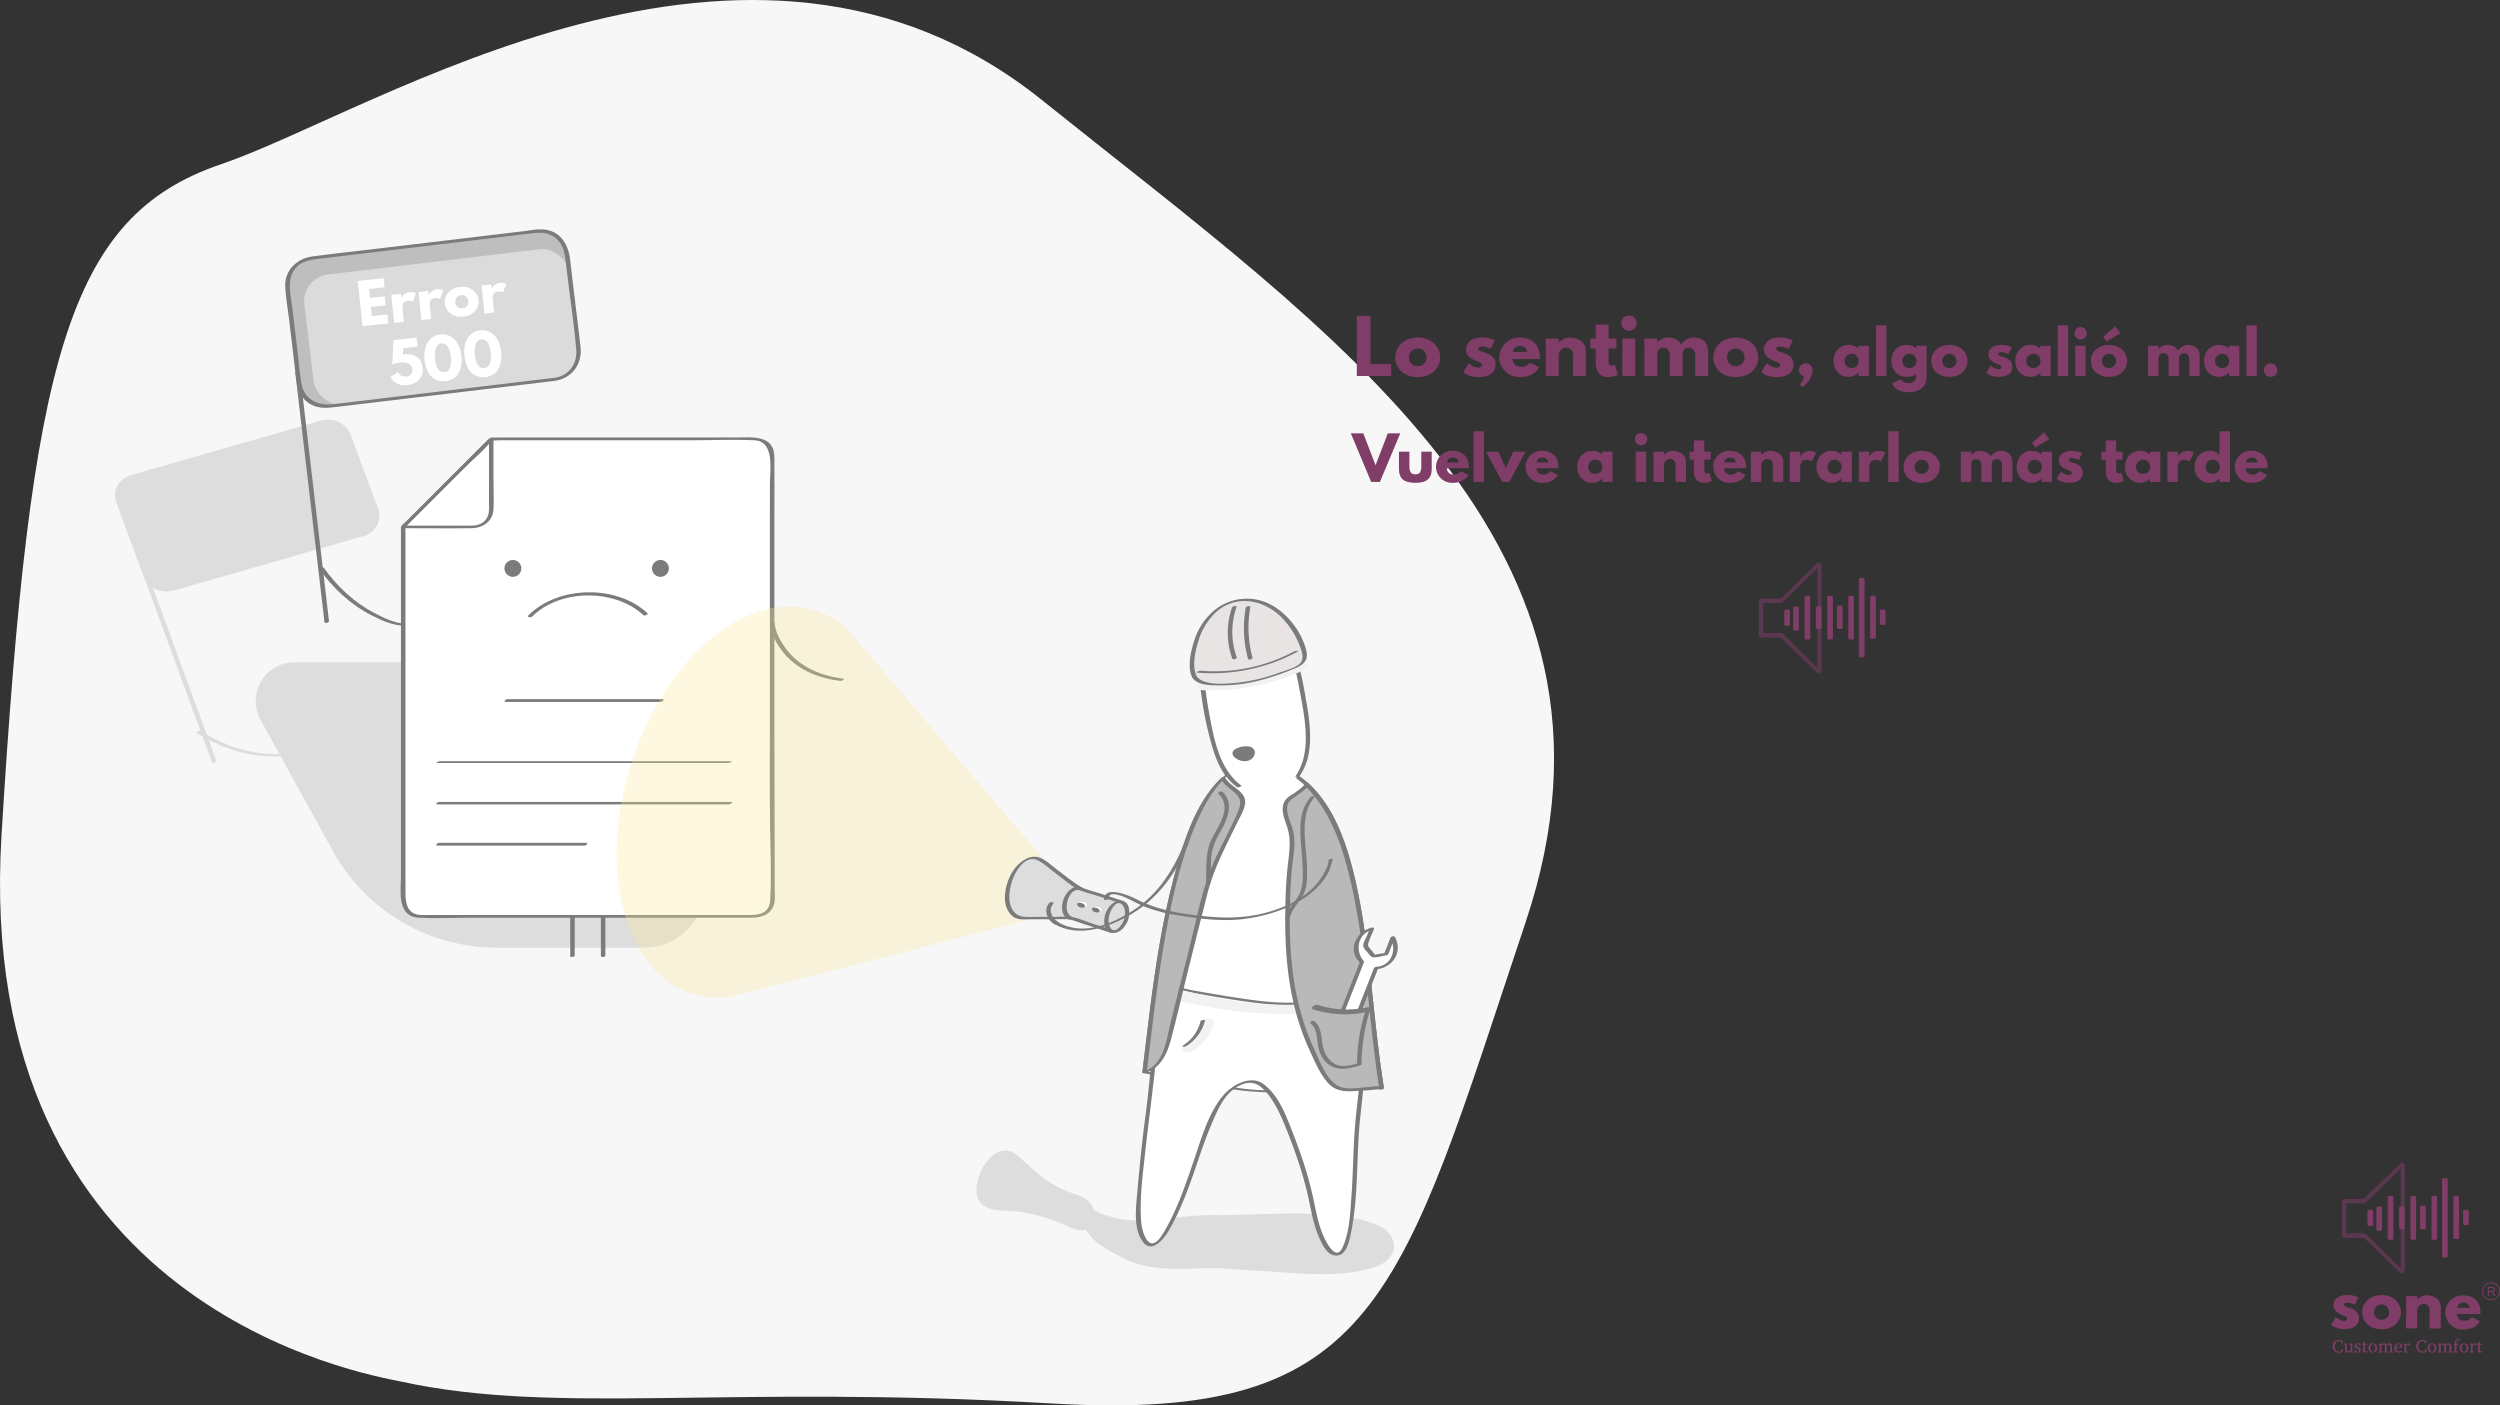 <svg id="Capa_1" data-name="Capa 1" xmlns="http://www.w3.org/2000/svg" viewBox="0 0 1611.839 906.081">
  <rect x="0" y="0" width="1611.839" height="906.081" fill="#333333" stroke="none"/>
  <defs>
    <style>
      .cls-1 {
        fill: #f7f7f7;
      }

      .cls-2 {
        fill: #ddd;
      }

      .cls-3 {
        fill: #fff;
      }

      .cls-4 {
        fill: #7a7c7c;
      }

      .cls-5 {
        fill: #f2f2f2;
      }

      .cls-6 {
        fill: #b9b9ba;
      }

      .cls-7 {
        fill: #e8e4e3;
      }

      .cls-8 {
        fill: #bfbebe;
      }

      .cls-9 {
        fill: #dbdbdb;
      }

      .cls-10 {
        fill: #fce897;
        opacity: 0.3;
      }

      .cls-11 {
        fill: #7f3d67;
      }

      .cls-12 {
        opacity: 0.53;
      }
    </style>
  </defs>
  <title>error 500 (1)</title>
  <g>
    <path class="cls-1" d="M461.422,1015.679c-21.22-4.612-276.176-46.156-257.409-352.552s42.324-398.54,141.448-432.251,340.075-193.23,529.15-41.553,393.1,287.715,312.139,529.9-94.221,322.97-305.463,310.609S562.324,1037.61,461.422,1015.679Z" transform="translate(-203.026 -124.96)"/>
    <path class="cls-2" d="M523.307,735.96h94.826c32.415,0,51.167-36.747,32.146-62.995l-80.21-110.683a24.98,24.98,0,0,0-20.227-10.322H392.881A24.98,24.98,0,0,0,371,589l46.585,84.518A120.713,120.713,0,0,0,523.307,735.96Z" transform="translate(-203.026 -124.96)"/>
    <g>
      <path class="cls-2" d="M437.395,470.6l-122.5,35.13c-7.937,2.276-16.578-1.853-19.3-9.222l-17.624-47.735c-2.721-7.369,1.508-15.189,9.445-17.465l122.5-35.13c7.937-2.276,16.578,1.852,19.3,9.222l17.624,47.735C449.561,460.5,445.332,468.323,437.395,470.6Z" transform="translate(-203.026 -124.96)"/>
      <path class="cls-2" d="M342.634,615.808l-40.39-110.246-5.653-15.43c-.293-.8-3.157.068-2.9.776l40.39,110.246,5.653,15.43c.293.8,3.157-.068,2.9-.776Z" transform="translate(-203.026 -124.96)"/>
    </g>
    <path class="cls-2" d="M986.124,908.362c30.829.473,76.277-5.394,105.187,6.451,5.7,2.334,10.556,7.74,10.446,13.717q-.009.51-.068,1.026c-.621,5.434-5.28,9.762-10.479,11.707-23.165,8.667-54.515,4.112-78.68,2.924-9.374-.461-18.048-1.659-27.635-1.592-20.314.142-40.108,2.761-58.6-6.911-6.133-3.209-12.328-6.459-17.567-10.982-3.121-2.694-19.078-23.079-5.908-21.382,4.355.561,8.28,3.657,12.549,4.94,5.31,1.595,10.7,3.149,16.278,3.381C949.686,912.388,967.9,908.083,986.124,908.362Z" transform="translate(-203.026 -124.96)"/>
    <path class="cls-2" d="M905.548,900.151c-2.573-2.789-6.539-4.461-10.562-5.717-15.263-4.765-24.1-14-35.77-24.361-9.538-8.471-20,1.18-23.882,10.226-2.459,5.73-4.539,14.372-.324,19.818,5.311,6.86,18.211,4.876,25.895,6.119a117.5,117.5,0,0,1,30.739,9.429,23.792,23.792,0,0,0,7.172,2.529c6.007.683,9.53-4.666,9.631-10.121A10.893,10.893,0,0,0,905.548,900.151Z" transform="translate(-203.026 -124.96)"/>
    <g>
      <g>
        <path class="cls-3" d="M940.968,816.192c7.619-62.164,21.5-219.22,84.749-197.485,58.934,20.253,55.887,132.688,68.088,207.8,0,0-62.624,3.189-83.381,1.624C992.839,826.807,940.968,816.192,940.968,816.192Z" transform="translate(-203.026 -124.96)"/>
        <path class="cls-4" d="M942.417,815.8c3.43-28.065,6.49-56.168,11.369-84.033,5.1-29.135,11.253-59.774,25.245-86.138,5.09-9.591,11.745-19.485,21.407-24.967,10.673-6.055,22.948-3.131,33.078,2.672,27.258,15.616,36.693,51.122,42.448,79.714,8.23,40.886,9.773,82.721,16.392,123.845l2.4-.932c-19.3.98-38.618,1.725-57.936,1.989-10.472.143-21.006.307-31.415-1-12.333-1.555-24.585-3.842-36.8-6.127q-13.238-2.476-26.438-5.157c-.642-.131-3.1.912-2.4,1.055,20.05,4.1,40.2,8.127,60.481,10.918,22.432,3.088,45.63,1.331,68.17.477q12.219-.462,24.433-1.063c.387-.02,2.5-.291,2.4-.932-6.243-38.788-8.008-78.175-15.054-116.851-5.477-30.064-14.117-68.066-41.916-85.662-55.045-34.842-76.942,56.376-84.222,92.128-6.786,33.327-10.42,67.121-14.542,100.846C939.49,816.824,942.318,816.619,942.417,815.8Z" transform="translate(-203.026 -124.96)"/>
      </g>
      <path class="cls-3" d="M1041.788,566.257c-5.584-31.542-24-54.654-41.128-51.621s-26.491,31.061-20.907,62.6l1,5.653c3.1,17.488,6.741,29.411,10.844,37.431,8.434,16.487,30.656,20.057,30.656,20.057s20.17-10.934,22.9-27.49c1.494-9.062.982-22.078-2.364-40.981Z" transform="translate(-203.026 -124.96)"/>
      <path class="cls-4" d="M1003.315,631.416c-14.3-10.56-17.74-30.54-20.767-46.992-3.155-17.153-5.042-35.186,1.464-51.86,2.684-6.878,7.389-14.677,14.927-16.925,6.791-2.025,13.773,1.44,18.881,5.732,13.253,11.135,19.654,29.358,22.624,45.872,3.217,17.883,9.157,41.908-2.118,58.068-.635.911,2.2.553,2.655-.1,10.929-15.664,6.008-38.1,2.928-55.541-3.177-17.994-9.261-38.238-24.262-50.073-9.679-7.636-22.509-7.947-31.236,1.324-12.615,13.4-13.113,36.164-10.667,53.216a215.43,215.43,0,0,0,7.213,33.421c3.083,9.889,7.1,18.594,15.645,24.906.713.526,3.3-.615,2.714-1.049Z" transform="translate(-203.026 -124.96)"/>
      <g>
        <path class="cls-3" d="M1078.458,846.831c1.179-11.853,2.848-24.457,3.474-36.66a164.341,164.341,0,0,0-.059-19.883c-.321-4.595.036-15.416-3.036-19.057-3.917-4.641-20.361-.5-26.021-.134-9.223.595-18.584,1.354-27.831.9-18.1-.884-72.054-11.216-72.056-11.216-1.941.014-7.43,62.874-8.091,68.605-2.146,18.607-5.268,37.052-6.417,55.775-.618,10.059-4.113,31.806,3.292,40.5a5.064,5.064,0,0,0,2.715,2.1c5.59,1.233,10.645-8.988,12.669-12.6,13.035-23.247,17.644-50.129,29.682-73.956,2.7-5.342,5.809-10.728,10.679-14.208,4.718-3.371,12.3-7.036,17.618-3.43,11.47,7.774,17.318,25.463,22.27,37.936a221.436,221.436,0,0,1,10.041,32.286c2.368,10.35,3.694,20.9,8.449,30.544,1.952,3.96,4.3,8.713,9,9.441,5.718.887,8.036-15.012,8.581-18.05,3.683-20.534,2.874-41.624,4.467-62.377Q1078.131,850.09,1078.458,846.831Z" transform="translate(-203.026 -124.96)"/>
        <path class="cls-4" d="M1079.893,846.6c1.738-17.188,4.244-34.412,3.677-51.732-.206-6.292,0-13.122-1.36-19.29-.9-4.091-2.69-6.323-6.879-6.966-5-.766-10.291.172-15.236.905a201.441,201.441,0,0,1-21.511,1.8c-11.35.456-22.316-.736-33.514-2.383-10.8-1.588-21.56-3.423-32.305-5.334-5.9-1.05-12.5-3.252-18.509-3.4-3.762-.091-3.607,3.089-4.1,6.167-1.335,8.365-2.151,16.825-3.029,25.247-1.856,17.8-3.314,35.625-5.664,53.372-2.128,16.068-3.743,32.1-5.138,48.241-.857,9.92-2.813,23.515,3.418,32.17,6.111,8.488,14.158-2.287,17.274-7.743,7.885-13.807,13.055-28.7,18.154-43.693,2.761-8.121,5.558-16.24,8.932-24.13,3.419-8,7.222-17.453,14.478-22.733,5.042-3.668,11.271-5.836,16.705-1.855a33.855,33.855,0,0,1,7.588,8.438c3.922,5.8,6.736,12.293,9.328,18.769,6.13,15.315,11.482,30.728,14.851,46.908,1.737,8.344,3.317,16.776,6.95,24.55,1.924,4.116,4.6,9.9,9.777,10.492,7.505.861,9.339-9.82,10.387-15.119,2.966-14.994,3.556-30.262,4.113-45.495.332-9.08.735-18.146,1.611-27.193.085-.877-2.8-.306-2.871.462-1.559,16.087-1.468,32.254-2.616,48.365-.763,10.7-1.175,24.3-6.026,34.267-4.011,8.242-9.963-3.145-11.857-7.365-3.263-7.27-4.791-15.117-6.392-22.876-3.167-15.346-8.058-29.935-13.742-44.508-4.254-10.907-9.045-23.955-18.9-31.137-8.119-5.919-19.8.532-25.509,7.1-9.617,11.066-14.172,27.394-18.823,41-5.108,14.944-10.031,29.933-17.683,43.815-2.173,3.941-7.976,15.688-12.944,8.679-3.14-4.43-3.76-10.269-3.971-15.549-.517-12.929,1.246-26.53,2.633-39.36,2.22-20.52,5.123-40.926,7.116-61.473.87-8.974,1.763-17.946,2.773-26.905.435-3.86.886-7.719,1.414-11.567.322-2.346,1.212-5.045,1.225-7.4.008-1.462,1.29-1.14-.752-1.08-2.893.085-.306.437.039.563,2.172.794,4.867.913,7.138,1.332q13.416,2.472,26.871,4.728c9.815,1.633,19.657,3.226,29.55,4.319,12.037,1.33,24.3.852,36.338-.31,4.949-.478,9.813-1.6,14.786-1.894,6.732-.395,10.634.725,11.845,7.763,2.495,14.495,1.395,30.292.067,44.819-.753,8.236-1.753,16.447-2.585,24.674C1076.934,847.936,1079.815,847.37,1079.893,846.6Z" transform="translate(-203.026 -124.96)"/>
      </g>
      <path class="cls-5" d="M1081.937,771.789c-21.859.748-44.021,2.019-65.875.5-13.271-.92-26.388-3.476-39.4-6.317-6.38-1.392-12.732-2.972-19.129-4.266-1.7-.343-7.763-1.743-6.242,2.329,1.068,2.858,7.639,4.685,10.082,5.535,5.094,1.77,10.724,2.5,16.027,3.58a245.2,245.2,0,0,0,32.057,4.724c22.637,1.568,45.582.308,68.224-.467,2-.068,6.022-.982,7.037-3.1C1085.767,772.112,1083.7,771.729,1081.937,771.789Z" transform="translate(-203.026 -124.96)"/>
      <path class="cls-5" d="M976.918,784.914a22.839,22.839,0,0,1-10.082,13.8c-1.537.97-2.183,2.981-.557,4.158,1.762,1.275,4.586.412,6.21-.613a30.14,30.14,0,0,0,13.2-18.137c1-3.873-7.857-2.761-8.772.793Z" transform="translate(-203.026 -124.96)"/>
      <path class="cls-4" d="M977.033,783.435a25.545,25.545,0,0,1-11.072,15.43c-1.641,1.035.925,1.163,1.741.648a27.428,27.428,0,0,0,12.211-16.506c.223-.866-2.656-.44-2.88.429Z" transform="translate(-203.026 -124.96)"/>
      <g>
        <path class="cls-6" d="M1045.247,630.548c38.874,36.243,37.9,130.34,48.558,195.959-.033-.2-12.154.565-12.86.6-6.209.268-13.06,1.952-18.164-2.382-6.069-5.152-10.3-15.224-13.626-22.273-8.062-17.083-12.547-35.721-14.569-54.45-2.122-19.652-1.641-39.469-.391-59.162.544-8.569,2.906-18.692,1.3-27.046-1.341-7-7.173-14.449-1.945-21.307,1.023-1.342,2.526-1.848,3.918-2.736C1038.249,637.253,1045.844,631.1,1045.247,630.548Z" transform="translate(-203.026 -124.96)"/>
        <path class="cls-4" d="M1043.918,631.176c17.451,16.55,25.145,41.066,30.335,63.884,6.392,28.109,9.127,56.933,12.235,85.543,1.68,15.463,3.4,30.932,5.868,46.293l2.293-1.337c-3.237-.757-7.358.159-10.643.351-6.566.383-14.548,2.38-20.1-2-6.2-4.895-9.52-13.736-12.737-20.643a163.054,163.054,0,0,1-9.64-26.044c-5.308-19.494-7.011-39.744-6.933-59.892.039-10.065.336-20.2,1.187-30.233.676-7.977,2.518-16.079,1.422-24.1-.588-4.3-2.589-8.132-3.68-12.293-.694-2.644-1.18-6.263.509-8.687,1.164-1.672,3.079-2.6,4.635-3.8,1.9-1.464,8.252-5.272,8.031-8.045-.1-1.262-3.006-.58-2.9.776.068.849-4.681,4.17-5.487,4.8-1.623,1.261-3.6,2.119-5.115,3.484-5.7,5.117-2.394,12.769-.366,18.719,3.1,9.111,1.1,18.437.177,27.744-1.048,10.556-1.3,21.286-1.343,31.889-.076,19.713,1.508,39.538,6.495,58.662a160.021,160.021,0,0,0,9.829,27.209c3.124,6.709,6.1,13.882,11.044,19.492,5.443,6.179,11.966,5.894,19.6,5.336,2.3-.168,4.6-.285,6.9-.415,2.13-.121,5.346-.88,7.424-.394.837.2,2.479-.181,2.293-1.337-4.54-28.229-6.687-56.778-10.277-85.131-3.423-27.033-7.522-54.889-18.172-80.169-4.814-11.427-11.174-22.312-20.229-30.9C1045.662,629.053,1042.922,630.232,1043.918,631.176Z" transform="translate(-203.026 -124.96)"/>
      </g>
      <g>
        <path class="cls-6" d="M991.517,626.618c3.654,7.923,15.984,9.273,12.211,18.761-7.029,17.676-17.656,32.884-22.58,51.746-7.371,28.235-14.312,57.268-21.567,85.322-3.037,11.743-4.794,30.06-18.612,33.745C946.959,767.314,956.829,659.786,991.517,626.618Z" transform="translate(-203.026 -124.96)"/>
        <path class="cls-4" d="M990.068,627.006c2.08,3.982,5.651,6.137,8.986,8.945,5,4.207,3.974,8.075,1.575,13.613-5.764,13.3-13.41,25.75-18.324,39.427-5.474,15.235-8.56,31.566-12.475,47.26-3.946,15.817-8.054,31.6-11.948,47.428-2.706,11-4.236,27.988-17.08,31.893l1.608.412c3.086-25.257,5.849-50.546,9.957-75.666,4.532-27.719,10.065-55.936,20.816-82.006,4.739-11.491,10.668-22.959,19.669-31.715.765-.744-2.07-.541-2.67.043-17.07,16.607-24.649,42.3-30.51,64.659-7.307,27.87-11.653,56.473-15.311,85.02-1.711,13.349-3.2,26.724-4.833,40.083-.089.732,1.244.523,1.608.412,9.845-2.994,14.128-11.677,16.677-21.034,3.858-14.163,7.065-28.563,10.625-42.808,4.437-17.752,8.818-35.519,13.416-53.231,4.105-15.813,11.832-29.726,18.813-44.369,2.241-4.7,7.262-11.847,4.22-17.124-2.879-4.995-9.164-6.741-11.921-12.019C992.5,625.346,989.709,626.319,990.068,627.006Z" transform="translate(-203.026 -124.96)"/>
      </g>
      <g>
        <path class="cls-3" d="M1087.522,723.782a12.782,12.782,0,0,0-6.472,21.512l-15.117,38.64a11.451,11.451,0,1,0,9.273,3.628l15.058-38.487a12.781,12.781,0,0,0,10.657-19.621l-1.11,2.836-3.06,7.821-8.3,1.26-5.243-6.561,3.06-7.821h0Zm-18.345,65.523,4.054,5.073-2.366,6.048-6.42.975-4.054-5.073,2.366-6.048Z" transform="translate(-203.026 -124.96)"/>
        <g>
          <path class="cls-4" d="M1087.325,723.047c-8.305,2.211-14.1,10.6-10.215,19.068.449.978,2.363,2.823,2.418,3.542.033.433-.483,1.109-.6,1.526a69.621,69.621,0,0,1-2.626,6.713l-11.822,30.216,1.645-.991c-5.436.762-10.391,3.91-11.845,9.51a12.053,12.053,0,0,0,7.2,14.091c10.12,4.058,23.011-6.781,16.759-17.359-1.113-1.883-1.326-1.379-1.195-2.993.1-1.234,1.112-2.841,1.561-3.989l5.208-13.312,7.893-20.174-1.645.991c10.545-.687,17.745-11.013,12.3-20.821-.54-.972-2.56-.3-2.9.567L1095.3,740.29l1.645-.991c-2.138.325-4.307.561-6.429.976a6.412,6.412,0,0,1-1.54.234c-.466-.084,1.147.708.481-.125q-1.144-1.431-2.287-2.862c-1.624-2.031-2.435-2.28-1.965-4.3a49.571,49.571,0,0,1,2.508-6.41l-1.645.991h0a1.992,1.992,0,0,0,1.645-.991l1.255-3.207c.37-.947-2.52-.612-2.9.358l-1.255,3.207,1.645-.991h0a1.991,1.991,0,0,0-1.645.991c-.8,2.039-2.817,5.161-2.865,7.323-.041,1.841,1.924,3.41,3.128,4.916,1.3,1.622,1.583,2.531,3.509,2.725,2.443.246,5.525-.839,7.969-1.21a1.992,1.992,0,0,0,1.645-.991l4.169-10.657-2.9.567c4.27,7.692.658,17.79-9.013,18.421a1.947,1.947,0,0,0-1.645.991l-15.058,38.487a.408.408,0,0,0,.1.391c6.5,7.942-.388,22.448-11.286,16.621-8.6-4.6-7.24-18.548,3.162-20.007a1.985,1.985,0,0,0,1.645-.991l15.117-38.64a.408.408,0,0,0-.1-.391c-5.959-6.75-4.081-17.7,5.324-20.207C1089.456,724.055,1089.076,722.581,1087.325,723.047Z" transform="translate(-203.026 -124.96)"/>
          <path class="cls-4" d="M1067.832,789.875l1.867,2.336c.464.581,2.081,2.361,2.109,2.545.007.047-1,2.291-1.21,2.824l-1.183,3.024,1.645-.991-6.42.975,1.149.242-1.867-2.336c-.464-.581-2.081-2.36-2.109-2.545-.007-.047,1-2.291,1.21-2.825l1.183-3.024-1.645.991,6.42-.975c1.394-.212,2.394-1.928.391-1.624l-3.964.6c-.986.15-2.7.118-3.553.746s-1.091,2-1.453,2.931c-.37.944-1.524,2.713-1.461,3.734.057.916,1.424,2.042,1.972,2.727.6.756,1.469,2.451,2.38,2.873.852.395,2.318-.1,3.171-.231l4.206-.639a1.992,1.992,0,0,0,1.645-.991l2.366-6.048a.408.408,0,0,0-.1-.391l-4.054-5.073C1069.9,787.953,1067.107,788.968,1067.832,789.875Z" transform="translate(-203.026 -124.96)"/>
        </g>
      </g>
      <path class="cls-6" d="M1052.434,774.277c11.139,3.6,22.133,3.215,33.491,1.026-3.348,4.106-3.8,10.584-4.7,15.605a115.255,115.255,0,0,0-1.817,20.2c-4.472,1.37-9.047,2.747-13.562,1.765s-9.037-4.788-10.884-11.19c-.9-3.109-1.106-6.572-1.74-9.831C1052.54,788.374,1040.025,770.267,1052.434,774.277Z" transform="translate(-203.026 -124.96)"/>
      <path class="cls-4" d="M1083.421,776.619a116.115,116.115,0,0,0-5.475,34.641l1.229-1c-5.008,1.518-10.612,3.245-15.544.59a15.727,15.727,0,0,1-7.225-9.55c-1.793-5.907-.606-13.768-6.013-17.931-.87-.67-3.493.591-2.272,1.531,4.432,3.412,3.844,10.667,4.991,15.594a18.459,18.459,0,0,0,5.939,10.3c6.057,5,13.709,3.251,20.58,1.168.389-.118,1.224-.468,1.229-1a116.118,116.118,0,0,1,5.475-34.642c.376-1.164-2.56-.806-2.916.3Z" transform="translate(-203.026 -124.96)"/>
      <path class="cls-4" d="M1084.617,774.412a62.016,62.016,0,0,1-31.974-1.589c-1.747-.559-5.541,2.11-2.746,3a66.893,66.893,0,0,0,34.3,1.61c2.411-.509,3.7-3.719.421-3.026Z" transform="translate(-203.026 -124.96)"/>
      <g>
        <path class="cls-5" d="M1039.151,554.824c-5.886,3.911-14.312,6.031-21.054,7.887a90.773,90.773,0,0,1-12.553,2.323,137.692,137.692,0,0,1-14.489,1.163c-2.539.057-7.288.66-9.39-1.192-1.867-1.645-9.779,1.651-8.16,3.078,2.691,2.371,7.9,2,11.189,2.019a146.272,146.272,0,0,0,19.347-1.432,110.053,110.053,0,0,0,17.408-3.556c8.13-2.422,17.327-5,24.441-9.725,1.592-1.058.837-1.843-.593-2.212-1.822-.47-4.651.653-6.147,1.647Z" transform="translate(-203.026 -124.96)"/>
        <g>
          <path class="cls-7" d="M973.184,561.481a5.763,5.763,0,0,1-.731-1.809c-1.5-7.01-.09-15.557,2.1-22.268,4.063-12.451,13.759-23.488,27.191-25.555,13.706-2.11,26.464,5.841,34.051,16.81a59.113,59.113,0,0,1,6.321,11.452c1.637,4.066,3.945,9.754-.2,13.09-1.732,1.393-3.957,2.021-5.962,2.89-2.108.914-4.274,1.719-6.429,2.514-4.365,1.609-8.8,3.039-13.3,4.219a93.388,93.388,0,0,1-27.447,3.334q-1.649-.068-3.293-.212-1.137-.1-2.27-.238a41.736,41.736,0,0,1-6.236-1.069A7.316,7.316,0,0,1,973.184,561.481Z" transform="translate(-203.026 -124.96)"/>
          <path class="cls-4" d="M974.633,561.092c-3.257-6.426-1.053-15.925.9-22.459a41.986,41.986,0,0,1,10.426-17.972c13.013-12.86,31.784-9.518,43.758,2.773a53.537,53.537,0,0,1,11.64,18.817c1.033,2.835,2.233,6.236.79,9.158-1.88,3.808-10.794,5.972-14.781,7.393a110.721,110.721,0,0,1-28.732,6.538c-6.606.494-19.679,1.693-24.087-4.37-.438-.6-3.225.331-2.72,1.026,3.731,5.132,12.127,4.75,17.879,4.861a95.936,95.936,0,0,0,23.971-2.84,159.871,159.871,0,0,0,23.565-7.835c5.557-2.276,9.6-4.909,8.035-11.569-3.087-13.152-13.784-26.391-26.356-31.405a33.054,33.054,0,0,0-33.459,5.639,41.406,41.406,0,0,0-12.113,18.132c-2.383,6.9-5.134,17.943-1.612,24.893C972.132,562.653,974.919,561.657,974.633,561.092Z" transform="translate(-203.026 -124.96)"/>
        </g>
        <path class="cls-4" d="M1037.55,544.857a109,109,0,0,1-60.615,12.526c-.683-.057-3.328,1.141-1.857,1.265a115.789,115.789,0,0,0,64.169-13.309c1.695-.9-.956-.877-1.7-.482Z" transform="translate(-203.026 -124.96)"/>
        <path class="cls-4" d="M1006.206,516.832a75.343,75.343,0,0,0,1.443,32.849c.3,1.136,3.2.366,2.9-.776a74.3,74.3,0,0,1-1.429-32.381c.22-1.249-2.717-.8-2.912.308Z" transform="translate(-203.026 -124.96)"/>
        <path class="cls-4" d="M997.369,516.672a48.777,48.777,0,0,0,.134,32.806c.387,1.086,3.267.259,2.9-.776a48.057,48.057,0,0,1-.125-32.357c.369-1.061-2.547-.705-2.907.328Z" transform="translate(-203.026 -124.96)"/>
      </g>
      <path class="cls-4" d="M1047.946,638.842c-9.748,11.283-5.889,27.874-5.276,41.393.352,7.747,1.33,17.079-3.314,23.781-3.118,4.5-6.151,7.518-7.662,13.011-.219.8,2.645.39,2.875-.447,1.567-5.7,5.117-8.891,8.12-13.663,3.275-5.206,3.094-11.946,3.044-17.882-.124-14.648-5.737-34.012,4.87-46.29.69-.8-2.133-.507-2.655.1Z" transform="translate(-203.026 -124.96)"/>
      <path class="cls-4" d="M988.593,636.766c9.435,8.939-.325,20.72-4.536,29.483-4.2,8.735-2.98,18.474-3.489,27.849-.079,1.446,2.861,1,2.928-.248.3-5.5-.025-11.045.488-16.533.6-6.366,3.128-11.412,6.278-16.869,4.343-7.523,8.449-17.865.99-24.931-.905-.858-3.646.316-2.66,1.25Z" transform="translate(-203.026 -124.96)"/>
      <path class="cls-4" d="M999.493,607.946a13.044,13.044,0,0,1,5.614-1.77,10.425,10.425,0,0,1,3.488.132,4.4,4.4,0,0,1,3.439,3.118,5,5,0,0,1-1.39,4.161C1005.8,619.272,992.9,612.2,999.493,607.946Z" transform="translate(-203.026 -124.96)"/>
    </g>
    <g>
      <g>
        <g id="_Group_" data-name="&lt;Group&gt;">
          <path class="cls-3" d="M462.985,464.575l.007,240.586a10.621,10.621,0,0,0,10.638,10.6l216.766-.006a10.621,10.621,0,0,0,10.637-10.6v-37.5l-.179-20.665-.007-228.472a10.621,10.621,0,0,0-10.638-10.6l-170.574,0-56.648,56.6Z" transform="translate(-203.026 -124.96)"/>
          <path class="cls-4" d="M461.53,464.735l0,92.527,0,132.223c0,9.965-2.844,26.415,11.573,27.172,10.36.544,20.9,0,31.265,0l140.155,0H687.5c6.319,0,12.922-2.072,14.659-9.046.828-3.322.325-7.252.325-10.627q0-8.981,0-17.961c0-26.373-.18-52.746-.181-79.12q0-71.106,0-142.213c0-12.708.138-25.424,0-38.132-.16-14.6-14.771-12.528-24.932-12.527l-133.472,0H523.742c-2.892,0-4.472-.192-6.6,1.915-14.889,14.713-29.617,29.593-44.424,44.389l-8.195,8.188c-.578.578-2.967,2.247-2.988,3.213-.028,1.3,2.886.742,2.909-.32-.012.559-.029.17.617-.488.944-.96,1.905-1.9,2.858-2.856l8.9-8.892,25-24.976c5.8-5.8,12.881-11.394,17.9-17.89.139-.18,1.091-.844,1.085-1.084.053,2.126-2.774.075-.95.585,1.393.39,3.482,0,4.915,0l125.337,0c13.039,0,26.258-.638,39.285,0,13.351.653,10.005,19.358,10.005,28.4l0,131.627c0,28.722-.179,57.451.07,86.172.145,16.669,1.1,33.648.112,50.273-.521,8.81-7.2,9.587-13.807,9.587H667.236l-134.783,0H481.918c-2.565,0-5.18.146-7.743,0-8.649-.493-9.728-7.656-9.728-14.28l0-112.387q0-58.545,0-117.091,0-3.35,0-6.7C464.44,463.113,461.53,463.68,461.53,464.735Z" transform="translate(-203.026 -124.96)"/>
        </g>
        <g id="_Group_2" data-name="&lt;Group&gt;">
          <path class="cls-4" d="M518.3,408.1v41.648a32.858,32.858,0,0,1-.185,5.883c-1.035,5.6-5.609,8.19-10.883,8.225-7.787.051-15.576,0-23.363,0H463.546l.6,1.08,56.766-56.769c1.2-1.2-1.636-1.187-2.329-.495l-56.766,56.769c-.584.584-.119,1.08.6,1.08,14.76,0,29.528.157,44.287,0,7.6-.082,14.134-4.252,14.49-12.43.318-7.321,0-14.726,0-22.053q0-11.648,0-23.3C521.2,406.528,518.3,407.133,518.3,408.1Z" transform="translate(-203.026 -124.96)"/>
        </g>
        <g>
          <path class="cls-4" d="M529.147,577.512h99.892c1.187,0,3.04-1.793,1.087-1.793H530.234c-1.187,0-3.04,1.793-1.087,1.793Z" transform="translate(-203.026 -124.96)"/>
          <path class="cls-4" d="M485.056,643.577H673.074c1.05,0,3.09-1.582,1.144-1.582H486.2c-1.05,0-3.09,1.582-1.144,1.582Z" transform="translate(-203.026 -124.96)"/>
          <path class="cls-4" d="M484.687,616.906H672.705c.614,0,3.276-1.175,1.881-1.175H486.569c-.614,0-3.276,1.175-1.881,1.175Z" transform="translate(-203.026 -124.96)"/>
          <path class="cls-4" d="M485.084,670.15H579.8c1.185,0,3.04-1.79,1.088-1.79H486.172c-1.185,0-3.04,1.79-1.088,1.79Z" transform="translate(-203.026 -124.96)"/>
        </g>
        <path class="cls-4" d="M546.133,522.459c17.875-17.853,53.158-18.095,71.613-.972.913.847,3.651-.33,2.66-1.249-19.912-18.474-57.478-17.739-76.679,1.439-1.266,1.265,1.535,1.652,2.406.783Z" transform="translate(-203.026 -124.96)"/>
        <circle class="cls-4" cx="330.673" cy="366.467" r="5.446"/>
        <circle class="cls-4" cx="425.809" cy="366.467" r="5.446"/>
      </g>
      <g>
        <rect class="cls-8" x="391.539" y="282.394" width="181.517" height="96.204" rx="17.249" ry="17.249" transform="translate(-238.804 -65.456) rotate(-6.808)"/>
        <rect class="cls-9" x="401.637" y="293.5" width="172.079" height="84.497" rx="17.249" ry="17.249" transform="translate(-239.388 -64.781) rotate(-6.808)"/>
        <path class="cls-4" d="M561.078,368.467l-96.4,11.508-46.374,5.536c-8.864,1.058-17.87-1.767-20.552-11.437-1.669-6.017-1.733-12.788-2.469-18.952L391.51,323.5c-.856-7.168-3.289-16.11.2-22.847,3.625-7.008,10.261-8.055,17.093-8.871l20.274-2.42,113.888-13.6c5.759-.687,11.239-1.761,16.614,1.507,7.8,4.743,7.852,13.582,8.8,21.558,2.055,17.216,4.707,34.47,6.178,51.746.739,8.676-4.653,16.493-13.48,17.893-1.557.247-2.244,2.365-.276,2.053,11.121-1.764,17.733-10.794,16.516-21.869-.986-8.97-2.14-17.925-3.21-26.885l-3.563-29.846c-1.187-9.945-6.806-18.609-17.827-19.087-3.9-.169-7.989.7-11.838,1.159l-24.588,2.935-68.6,8.19c-14.426,1.722-28.887,3.265-43.29,5.168-9.859,1.3-17.942,8.894-17.484,19.327.3,6.943,1.614,13.954,2.436,20.847l3.952,33.1c.988,8.28,1.409,16.729,9.372,21.693,5.4,3.368,11.033,2.825,16.936,2.12l21.647-2.584,116.8-13.944,2.747-.328C562.383,370.331,563.056,368.231,561.078,368.467Z" transform="translate(-203.026 -124.96)"/>
      </g>
      <path class="cls-4" d="M699.468,526.69c.158,6.436,4.35,13.465,8.143,18.361,9.013,11.633,22.965,17.182,37.226,18.937.854.105,3.387-1.3,1.8-1.494-14.275-1.757-28.044-7.409-36.836-19.223-3.457-4.645-7.283-11.321-7.431-17.358-.02-.824-2.924-.285-2.9.776Z" transform="translate(-203.026 -124.96)"/>
      <path class="cls-4" d="M463.918,527.04c-6.571-.368-13.618-3.751-19.307-6.72-13.235-6.906-24.22-17.236-32.855-29.341-.521-.73-3.156.415-2.9.776,8.9,12.479,20.244,23.117,33.99,30.063,5.753,2.907,12.642,6.082,19.2,6.45.656.037,3.311-1.148,1.867-1.229Z" transform="translate(-203.026 -124.96)"/>
      <path class="cls-4" d="M415.135,525.364l-16.5-141.045-2.362-20.2c-.116-.991-3.029-.343-2.9.776l16.5,141.045,2.362,20.2c.116.991,3.029.343,2.9-.777Z" transform="translate(-203.026 -124.96)"/>
      <g>
        <path class="cls-4" d="M570.674,715.936V741.3c0,1.252,2.9.662,2.9-.341V715.595c0-1.252-2.9-.662-2.9.341Z" transform="translate(-203.026 -124.96)"/>
        <path class="cls-4" d="M590.441,715.938V741.3c0,1.242,2.9.648,2.9-.346V715.592c0-1.242-2.9-.648-2.9.346Z" transform="translate(-203.026 -124.96)"/>
      </g>
    </g>
    <path class="cls-10" d="M878.254,681.644,750.643,531.98a57.272,57.272,0,0,0-14.094-10.169l-1.742-1.257-.153.472a53.276,53.276,0,0,0-5.8-2.4c-43.438-14.079-96.573,29.8-118.68,98.01S605.357,751.549,648.8,765.628a53.29,53.29,0,0,0,6.108,1.458l-.153.472,2.148,0a57.274,57.274,0,0,0,17.379.032l193.936-50Z" transform="translate(-203.026 -124.96)"/>
    <g>
      <path class="cls-2" d="M926.136,706.553l-26.961-8.738L875.495,680.6a8.635,8.635,0,0,0-2.141-1.557l-.265-.192-.024.073a8,8,0,0,0-.882-.366c-6.609-2.142-14.727,4.64-18.132,15.147s-.809,20.762,5.8,22.9a7.989,7.989,0,0,0,.929.221l-.024.073h.327a8.64,8.64,0,0,0,2.647,0l29.278-.053,26.961,8.739c3.3,1.071,7.363-2.32,9.066-7.574S929.441,707.624,926.136,706.553Z" transform="translate(-203.026 -124.96)"/>
      <path class="cls-4" d="M927.6,718.222c-1.2,3.277-6.2,10.217-9.044,4.157-1.221-2.6-.9-5.824-.043-8.468.821-2.532,4.506-9.515,8.227-5.484,2.333,2.527,1.685,6.865.86,9.8-.234.832,2.636.428,2.879-.433,1.214-4.312,1.274-11.931-4.831-12.121-4.939-.154-8.623,4.383-10.014,8.676-1.355,4.181-1.247,11.555,4.464,12.106,5.181.5,8.817-4.371,10.381-8.661C930.754,717.025,927.909,717.365,927.6,718.222Z" transform="translate(-203.026 -124.96)"/>
      <path class="cls-4" d="M893.844,715.862c-6.428-2.808-2.014-18.537,4.829-16.992,1.426.322,2.912-1.679,1-2.11-9.879-2.23-16.911,16.949-7.5,21.059,1.218.532,3.359-1.219,1.672-1.956Z" transform="translate(-203.026 -124.96)"/>
      <path class="cls-4" d="M921.132,724.912l-13.01-4.217c-4.491-1.456-9.253-3.677-13.908-4.508-3.326-.594-7.12-.1-10.485-.092l-18.912.034c-21.595.039-7.264-43.71,7.2-36.528,4.491,2.229,8.718,6.339,12.762,9.279,4.119,3,8.213,6.7,12.656,9.2,3.479,1.958,7.92,2.78,11.715,4.01l15.821,5.128c.818.265,3.435-.974,2.325-1.333l-15.821-5.128c-3.73-1.209-8.746-2.3-11.711-4.045-5.4-3.18-10.383-7.549-15.448-11.232-3.361-2.444-7.015-6.169-10.973-7.594-6.838-2.462-13.847,3.4-17.294,8.717-4.838,7.46-8.237,21.507-.774,28.576,3.458,3.276,7.749,2.477,12.116,2.469l20.889-.038c1.165,0,2.374-.1,3.537-.007,1.2.093-.4-.149.4.024,2.713.583,5.405,1.752,8.045,2.608l18.541,6.009c.818.265,3.435-.973,2.324-1.333Z" transform="translate(-203.026 -124.96)"/>
      <ellipse class="cls-3" cx="910.788" cy="711.039" rx="1.437" ry="2.625" transform="translate(-249.451 1233.269) rotate(-72.042)"/>
      <ellipse class="cls-3" cx="901.275" cy="707.956" rx="1.437" ry="2.625" transform="translate(-253.102 1222.082) rotate(-72.042)"/>
      <ellipse class="cls-4" cx="909.528" cy="711.682" rx="1.437" ry="2.625" transform="translate(-250.934 1232.516) rotate(-72.042)"/>
      <ellipse class="cls-4" cx="900.016" cy="708.599" rx="1.438" ry="2.625" transform="translate(-254.573 1221.346) rotate(-72.043)"/>
    </g>
    <path class="cls-4" d="M1062.37,679.038l-.027-.056c-.369-.759-2.109-.019-2.576.281l-.11.071c-.11.07-.391.315-.322.5.83,2.179-2.364,7.49-3.415,9.309a40.725,40.725,0,0,1-6.976,8.8,58.421,58.421,0,0,1-18.949,11.846c-16,6.519-32.074,7.735-49.088,6.019-15.673-1.58-30.807-3.778-44.991-11.017-3.769-1.923-20.914-9.7-21.061.141-.009.6,2.884.161,2.9-.776.1-6.689,14.5,1.207,16.17,2.048,2.678,1.347,5.361,2.646,8.159,3.73a99.671,99.671,0,0,0,20.488,5.208c13.86,2.194,28.389,4.061,42.388,2.324,12.634-1.568,25.734-5.4,36.679-12.023a51.614,51.614,0,0,0,14.069-12.187,38.376,38.376,0,0,0,4.161-6.573c.414-.839,2.571-7.471,2.154-7.2l-2.576.281.027.056c.39.8,3.193-.169,2.9-.776Z" transform="translate(-203.026 -124.96)"/>
    <path class="cls-4" d="M884.974,719.172c-3.711-2.151-6.289-7.735-2.988-11.342,1.211-1.323-1.577-1.647-2.4-.751-3.975,4.343-1.555,10.974,3.132,13.691,1.018.59,3.6-.816,2.254-1.6Z" transform="translate(-203.026 -124.96)"/>
    <path class="cls-2" d="M387.4,610.1c-5.51,1.7-12.449.928-18.007.18-13.307-1.791-25.774-7.025-37.121-14.077-.793-.493-3.469.672-2.309,1.394,12.159,7.557,25.635,12.992,39.943,14.522,5.633.6,12.34,1.125,17.877-.586,1.7-.525,1.354-1.97-.384-1.433Z" transform="translate(-203.026 -124.96)"/>
    <path class="cls-4" d="M966.487,668.912c-6.746,16.577-16.322,31.826-31.331,41.968-13.989,9.453-33.94,18.218-49.954,8.56-.785-.473-3.309.7-2.71,1.063,15.549,9.377,34.957,2.642,49.364-5.818,18.115-10.638,29.653-26.9,37.51-46.207.295-.724-2.533-.416-2.879.434Z" transform="translate(-203.026 -124.96)"/>
    <g>
      <path class="cls-3" d="M450.95,310.218l-10.027,1.03.595,5.79,9.6-.987.6,5.825-9.6.987.6,5.861,10.027-1.03.6,5.825-16.664,1.712L433.687,306.1l16.664-1.712Z" transform="translate(-203.026 -124.96)"/>
      <path class="cls-3" d="M455.3,315.016l6.248-.642.268,2.613.071-.007a7.132,7.132,0,0,1,5.22-3.712,7.544,7.544,0,0,1,4.071.724l-2.069,5.564a5.3,5.3,0,0,0-3.349-.655c-3.249.334-3.378,3.594-3.331,4.053l.979,9.533-6.248.642Z" transform="translate(-203.026 -124.96)"/>
      <path class="cls-3" d="M472.879,313.21l6.248-.642.268,2.613.071-.007a7.132,7.132,0,0,1,5.22-3.712,7.544,7.544,0,0,1,4.071.724l-2.069,5.564a5.3,5.3,0,0,0-3.349-.655c-3.249.334-3.378,3.594-3.331,4.053l.979,9.533-6.248.642Z" transform="translate(-203.026 -124.96)"/>
      <path class="cls-3" d="M499.8,309.91c6-.617,11.21,2.844,11.79,8.493.573,5.579-3.571,10.036-9.821,10.678-6.531.671-11.319-2.869-11.892-8.447C489.3,314.985,493.692,310.537,499.8,309.91Zm1.387,13.843a4.092,4.092,0,0,0,3.766-4.668,4.242,4.242,0,1,0-8.438.867A4.061,4.061,0,0,0,501.186,323.753Z" transform="translate(-203.026 -124.96)"/>
      <path class="cls-3" d="M513.518,309.035l6.248-.642.268,2.613.071-.007a7.132,7.132,0,0,1,5.22-3.712,7.544,7.544,0,0,1,4.071.724l-2.069,5.564a5.3,5.3,0,0,0-3.349-.655c-3.249.334-3.378,3.594-3.331,4.053l.979,9.533-6.248.642Z" transform="translate(-203.026 -124.96)"/>
      <path class="cls-3" d="M459.69,364.906c.715,1.746,2.425,3.1,5.46,2.793a4.083,4.083,0,0,0,3.731-4.665c-.4-3.848-4.3-4.731-8.082-4.343a12.466,12.466,0,0,0-4.883,1.429l.825-15.926,14.864-1.527.6,5.825-9.179.943-.218,4.125c.247-.025.526-.089.809-.118,5.511-.531,11.095,1.037,11.925,9.122.573,5.579-3.571,10.036-9.821,10.678-6.213.638-9.63-2.4-11.029-5.253Z" transform="translate(-203.026 -124.96)"/>
      <path class="cls-3" d="M487.087,340.542c6.249-.642,12.342,3.8,13.38,13.9,1.11,10.8-4.029,15.648-10.279,16.29s-12.3-3.053-13.411-13.857C475.739,346.774,480.837,341.184,487.087,340.542Zm2.5,24.362c3.178-.326,4.815-3.492,4.169-9.776-.606-5.9-2.9-9.086-6.073-8.76-3.213.33-4.8,3.954-4.2,9.815C484.13,362.467,486.377,365.233,489.589,364.9Z" transform="translate(-203.026 -124.96)"/>
      <path class="cls-3" d="M512.755,337.9c6.249-.642,12.342,3.8,13.38,13.9,1.11,10.8-4.029,15.648-10.279,16.29s-12.3-3.053-13.411-13.857C501.408,344.137,506.506,338.547,512.755,337.9Zm2.5,24.362c3.178-.326,4.815-3.492,4.169-9.776-.606-5.9-2.9-9.086-6.073-8.76-3.213.33-4.8,3.954-4.2,9.815C509.8,359.83,512.045,362.6,515.258,362.266Z" transform="translate(-203.026 -124.96)"/>
    </g>
  </g>
  <g>
    <path class="cls-11" d="M1086.655,359.626H1100v7.754H1077.82V328.608h8.835Z" transform="translate(-203.026 -124.96)"/>
    <path class="cls-11" d="M1117.158,342.566c7.989,0,14.381,5.264,14.381,12.783,0,7.425-6.062,12.736-14.381,12.736-8.7,0-14.522-5.311-14.522-12.736C1102.636,347.83,1109.027,342.566,1117.158,342.566Zm-.048,18.423a5.418,5.418,0,0,0,5.593-5.64,5.617,5.617,0,1,0-11.232,0A5.378,5.378,0,0,0,1117.11,360.989Z" transform="translate(-203.026 -124.96)"/>
    <path class="cls-11" d="M1166.836,344.446l-2.726,5.452a13.581,13.581,0,0,0-5.358-1.5c-1.832,0-2.584.329-2.584,1.457,0,1.269,1.691,1.645,3.76,2.3,3.2.987,7.331,2.773,7.331,7.708,0,7.1-6.485,8.225-11.42,8.225a14.426,14.426,0,0,1-9.306-3.243l3.384-5.687s3.29,2.773,5.969,2.773c1.175,0,2.585-.141,2.585-1.739,0-1.739-2.632-1.88-5.358-3.29-2.443-1.269-4.888-2.96-4.888-6.58,0-4.935,4.184-7.754,10.527-7.754A18.407,18.407,0,0,1,1166.836,344.446Z" transform="translate(-203.026 -124.96)"/>
    <path class="cls-11" d="M1178.3,356.477c0,3.713,3.1,4.982,5.217,4.982,2.679,0,3.854-.517,5.874-2.679l6.016,3.008c-2.726,4.559-7.144,6.3-12.5,6.3-7.284,0-13.253-5.734-13.253-12.736a13.054,13.054,0,0,1,13.253-12.783c7.332,0,12.925,4.324,12.925,12.783a8.53,8.53,0,0,1-.048,1.128Zm9.4-4.606a4.28,4.28,0,0,0-4.559-3.9c-2.867,0-4.465,1.692-4.605,3.9Z" transform="translate(-203.026 -124.96)"/>
    <path class="cls-11" d="M1199.643,343.271h8.318v2.538h.094a9.982,9.982,0,0,1,6.908-3.243c4.418,0,10.574,2.209,10.574,8.929V367.38h-8.318V353.751a4.455,4.455,0,0,0-4.323-4.7,5.128,5.128,0,0,0-4.935,4.7V367.38h-8.318Z" transform="translate(-203.026 -124.96)"/>
    <path class="cls-11" d="M1231.836,334.294h8.318v8.977h5.076v6.344h-5.076v7.661c0,2.256.564,3.337,1.88,3.337a3.935,3.935,0,0,0,2.068-.752l2.067,6.721a13.765,13.765,0,0,1-6.109,1.5c-6.627,0-8.225-4.935-8.225-9.211v-9.259h-3.478v-6.344h3.478Z" transform="translate(-203.026 -124.96)"/>
    <path class="cls-11" d="M1258.2,333.308a4.935,4.935,0,1,1-4.935-4.935A4.934,4.934,0,0,1,1258.2,333.308Zm-9.212,34.073h8.319V343.271h-8.319Z" transform="translate(-203.026 -124.96)"/>
    <path class="cls-11" d="M1263.184,343.271h8.319v2.538h.094a9.982,9.982,0,0,1,6.908-3.243c3.2,0,6.721,1.175,8.413,4.417,2.537-3.055,5.357-4.417,7.989-4.417,4.418,0,9.4,2.209,9.4,8.929V367.38h-8.318V353.751c0-2.4-1.27-4.512-4.23-4.512A3.7,3.7,0,0,0,1287.9,353V367.38h-8.318V353.751c0-2.4-1.269-4.512-4.229-4.512a3.732,3.732,0,0,0-3.854,4.042v14.1h-8.319Z" transform="translate(-203.026 -124.96)"/>
    <path class="cls-11" d="M1322.262,342.566c7.989,0,14.381,5.264,14.381,12.783,0,7.425-6.062,12.736-14.381,12.736-8.7,0-14.522-5.311-14.522-12.736C1307.739,347.83,1314.131,342.566,1322.262,342.566Zm-.048,18.423a5.418,5.418,0,0,0,5.593-5.64,5.617,5.617,0,1,0-11.232,0A5.378,5.378,0,0,0,1322.214,360.989Z" transform="translate(-203.026 -124.96)"/>
    <path class="cls-11" d="M1358.921,344.446,1356.2,349.9a13.581,13.581,0,0,0-5.358-1.5c-1.833,0-2.585.329-2.585,1.457,0,1.269,1.692,1.645,3.76,2.3,3.2.987,7.332,2.773,7.332,7.708,0,7.1-6.485,8.225-11.42,8.225a14.426,14.426,0,0,1-9.306-3.243l3.384-5.687s3.29,2.773,5.969,2.773c1.175,0,2.585-.141,2.585-1.739,0-1.739-2.632-1.88-5.358-3.29-2.443-1.269-4.888-2.96-4.888-6.58,0-4.935,4.183-7.754,10.527-7.754A18.407,18.407,0,0,1,1358.921,344.446Z" transform="translate(-203.026 -124.96)"/>
    <path class="cls-11" d="M1371.641,363.619c0,4.6-3.268,8.32-6.383,10.9l-1.938-1.6a11.013,11.013,0,0,0,2.888-5.319,4.107,4.107,0,0,1-3.268-3.989,4.351,4.351,0,1,1,8.7,0Z" transform="translate(-203.026 -124.96)"/>
    <path class="cls-11" d="M1394.858,347.319a8.868,8.868,0,0,1,6.383,2.432v-1.862h6.726V367.38h-6.649v-2.2h-.076a8.632,8.632,0,0,1-6.383,2.773c-5.7,0-9.688-4.6-9.688-10.3S1389.159,347.319,1394.858,347.319Zm2.014,14.894a4.38,4.38,0,0,0,4.521-4.559,4.541,4.541,0,1,0-9.081,0A4.348,4.348,0,0,0,1396.872,362.213Z" transform="translate(-203.026 -124.96)"/>
    <path class="cls-11" d="M1412.529,334.705h6.726V367.38h-6.726Z" transform="translate(-203.026 -124.96)"/>
    <path class="cls-11" d="M1428.451,369.47c.722,1.178,2.355,2.507,5.281,2.507a4.49,4.49,0,0,0,4.749-4.559v-1.444c-1.443,1.6-3.724,1.976-6.383,1.976-5.7,0-9.688-4.6-9.688-10.3s3.989-10.334,9.688-10.334a8.9,8.9,0,0,1,6.269,2.318h.114v-1.748h6.726v20.023c0,6.535-4.826,9.917-11.475,9.917-4.065,0-8.739-.912-10.79-5.661Zm5.661-7.257a4.38,4.38,0,0,0,4.521-4.559,4.541,4.541,0,1,0-9.081,0A4.348,4.348,0,0,0,1434.112,362.213Z" transform="translate(-203.026 -124.96)"/>
    <path class="cls-11" d="M1459.915,347.319c6.459,0,11.626,4.255,11.626,10.334,0,6-4.9,10.3-11.626,10.3-7.029,0-11.74-4.293-11.74-10.3C1448.175,351.575,1453.342,347.319,1459.915,347.319Zm-.038,14.894a4.381,4.381,0,0,0,4.521-4.559,4.541,4.541,0,1,0-9.081,0A4.348,4.348,0,0,0,1459.877,362.213Z" transform="translate(-203.026 -124.96)"/>
    <path class="cls-11" d="M1500.08,348.839l-2.2,4.408a10.981,10.981,0,0,0-4.332-1.216c-1.481,0-2.089.266-2.089,1.178,0,1.026,1.367,1.33,3.039,1.862,2.584.8,5.927,2.242,5.927,6.231,0,5.737-5.243,6.649-9.232,6.649a11.662,11.662,0,0,1-7.522-2.622l2.735-4.6s2.66,2.242,4.825,2.242c.95,0,2.09-.114,2.09-1.406,0-1.406-2.128-1.52-4.331-2.66-1.976-1.026-3.952-2.394-3.952-5.319,0-3.989,3.382-6.269,8.511-6.269A14.882,14.882,0,0,1,1500.08,348.839Z" transform="translate(-203.026 -124.96)"/>
    <path class="cls-11" d="M1512.051,347.319a8.868,8.868,0,0,1,6.383,2.432v-1.862h6.726V367.38h-6.649v-2.2h-.076a8.632,8.632,0,0,1-6.383,2.773c-5.7,0-9.688-4.6-9.688-10.3S1506.352,347.319,1512.051,347.319Zm2.014,14.894a4.381,4.381,0,0,0,4.521-4.559,4.541,4.541,0,1,0-9.081,0A4.348,4.348,0,0,0,1514.064,362.213Z" transform="translate(-203.026 -124.96)"/>
    <path class="cls-11" d="M1529.722,334.705h6.726V367.38h-6.726Z" transform="translate(-203.026 -124.96)"/>
    <path class="cls-11" d="M1548.455,339.834a3.989,3.989,0,1,1-3.989-3.989A3.989,3.989,0,0,1,1548.455,339.834Zm-7.447,27.546h6.726V347.889h-6.726Z" transform="translate(-203.026 -124.96)"/>
    <path class="cls-11" d="M1551.078,357.654c0-6.079,5.167-10.334,11.74-10.334,6.459,0,11.626,4.255,11.626,10.334,0,6-4.9,10.3-11.626,10.3C1555.789,367.95,1551.078,363.657,1551.078,357.654Zm7.143,0a4.541,4.541,0,1,0,9.081,0,4.541,4.541,0,1,0-9.081,0Zm.8-15.5,2.128,2.925,9.043-5.243-3.458-4.37Z" transform="translate(-203.026 -124.96)"/>
    <path class="cls-11" d="M1587.976,347.889h6.726v2.052h.076a8.07,8.07,0,0,1,5.585-2.622c2.583,0,5.433.95,6.8,3.571,2.052-2.469,4.331-3.571,6.459-3.571,3.571,0,7.6,1.786,7.6,7.219V367.38H1614.5V356.362c0-1.937-1.026-3.647-3.42-3.647a2.991,2.991,0,0,0-3.115,3.04V367.38h-6.725V356.362c0-1.937-1.026-3.647-3.42-3.647a3.017,3.017,0,0,0-3.115,3.268v11.4h-6.726Z" transform="translate(-203.026 -124.96)"/>
    <path class="cls-11" d="M1633.688,347.319a8.868,8.868,0,0,1,6.383,2.432v-1.862h6.726V367.38h-6.649v-2.2h-.076a8.632,8.632,0,0,1-6.383,2.773c-5.7,0-9.688-4.6-9.688-10.3S1627.989,347.319,1633.688,347.319Zm2.014,14.894a4.38,4.38,0,0,0,4.521-4.559,4.541,4.541,0,1,0-9.081,0A4.348,4.348,0,0,0,1635.7,362.213Z" transform="translate(-203.026 -124.96)"/>
    <path class="cls-11" d="M1651.359,334.705h6.726V367.38h-6.726Z" transform="translate(-203.026 -124.96)"/>
    <path class="cls-11" d="M1671.347,363.619a4.351,4.351,0,1,1-4.369-4.37A4.337,4.337,0,0,1,1671.347,363.619Z" transform="translate(-203.026 -124.96)"/>
    <path class="cls-11" d="M1073.937,404.332h8.055l7.9,20.593,7.9-20.593h8.055l-13.146,31.345h-5.623Z" transform="translate(-203.026 -124.96)"/>
    <path class="cls-11" d="M1111.707,425.457c0,3.837,1.025,5.319,3.837,5.319s3.838-1.482,3.838-5.319v-9.271h6.725v10.9c0,6.535-3.268,9.157-10.562,9.157s-10.562-2.622-10.562-9.157v-10.9h6.726Z" transform="translate(-203.026 -124.96)"/>
    <path class="cls-11" d="M1135.875,426.862a3.983,3.983,0,0,0,4.217,4.028c2.166,0,3.115-.418,4.749-2.166l4.863,2.432c-2.2,3.686-5.774,5.091-10.106,5.091a10.323,10.323,0,1,1,0-20.631c5.928,0,10.449,3.5,10.449,10.334a7,7,0,0,1-.038.912Zm7.6-3.723a3.46,3.46,0,0,0-3.686-3.154c-2.317,0-3.609,1.368-3.724,3.154Z" transform="translate(-203.026 -124.96)"/>
    <path class="cls-11" d="M1153.127,403h6.726v32.675h-6.726Z" transform="translate(-203.026 -124.96)"/>
    <path class="cls-11" d="M1173.874,426.787l4.75-10.6h7.979l-10.448,19.491h-4.56l-10.448-19.491h7.979Z" transform="translate(-203.026 -124.96)"/>
    <path class="cls-11" d="M1193.6,426.862a3.983,3.983,0,0,0,4.217,4.028c2.166,0,3.115-.418,4.749-2.166l4.863,2.432c-2.2,3.686-5.774,5.091-10.106,5.091a10.323,10.323,0,1,1,0-20.631c5.928,0,10.449,3.5,10.449,10.334a7,7,0,0,1-.038.912Zm7.6-3.723a3.46,3.46,0,0,0-3.686-3.154c-2.317,0-3.609,1.368-3.724,3.154Z" transform="translate(-203.026 -124.96)"/>
    <path class="cls-11" d="M1229.583,415.616a8.868,8.868,0,0,1,6.383,2.432v-1.862h6.726v19.491h-6.649v-2.2h-.076a8.632,8.632,0,0,1-6.383,2.773c-5.7,0-9.688-4.6-9.688-10.3S1223.884,415.616,1229.583,415.616Zm2.014,14.894a4.38,4.38,0,0,0,4.521-4.559,4.541,4.541,0,1,0-9.081,0A4.348,4.348,0,0,0,1231.6,430.51Z" transform="translate(-203.026 -124.96)"/>
    <path class="cls-11" d="M1265.075,408.131a3.989,3.989,0,1,1-3.989-3.989A3.989,3.989,0,0,1,1265.075,408.131Zm-7.447,27.546h6.726V416.186h-6.726Z" transform="translate(-203.026 -124.96)"/>
    <path class="cls-11" d="M1269.1,416.186h6.726v2.052h.076a8.07,8.07,0,0,1,5.585-2.622c3.571,0,8.549,1.786,8.549,7.219v12.842h-6.726V424.659a3.6,3.6,0,0,0-3.5-3.8,4.146,4.146,0,0,0-3.989,3.8v11.019H1269.1Z" transform="translate(-203.026 -124.96)"/>
    <path class="cls-11" d="M1295.134,408.929h6.725v7.257h4.1v5.129h-4.1v6.193c0,1.824.456,2.7,1.52,2.7a3.179,3.179,0,0,0,1.672-.608l1.672,5.433a11.131,11.131,0,0,1-4.939,1.216c-5.357,0-6.648-3.989-6.648-7.447v-7.485h-2.812v-5.129h2.812Z" transform="translate(-203.026 -124.96)"/>
    <path class="cls-11" d="M1314.589,426.862a3.983,3.983,0,0,0,4.217,4.028c2.166,0,3.116-.418,4.749-2.166l4.863,2.432c-2.2,3.686-5.774,5.091-10.106,5.091a10.323,10.323,0,1,1,0-20.631c5.928,0,10.449,3.5,10.449,10.334a7,7,0,0,1-.038.912Zm7.6-3.723a3.46,3.46,0,0,0-3.686-3.154c-2.317,0-3.609,1.368-3.724,3.154Z" transform="translate(-203.026 -124.96)"/>
    <path class="cls-11" d="M1331.841,416.186h6.726v2.052h.076a8.07,8.07,0,0,1,5.585-2.622c3.571,0,8.549,1.786,8.549,7.219v12.842h-6.726V424.659a3.6,3.6,0,0,0-3.5-3.8,4.146,4.146,0,0,0-3.989,3.8v11.019h-6.726Z" transform="translate(-203.026 -124.96)"/>
    <path class="cls-11" d="M1356.959,416.186h6.726V419h.076a7.634,7.634,0,0,1,5.965-3.381,8.071,8.071,0,0,1,4.255,1.216l-2.812,5.7a5.676,5.676,0,0,0-3.5-1.064c-3.5,0-3.989,3.458-3.989,3.952v10.258h-6.726Z" transform="translate(-203.026 -124.96)"/>
    <path class="cls-11" d="M1383.862,415.616a8.868,8.868,0,0,1,6.383,2.432v-1.862h6.726v19.491h-6.649v-2.2h-.076a8.632,8.632,0,0,1-6.383,2.773c-5.7,0-9.688-4.6-9.688-10.3S1378.163,415.616,1383.862,415.616Zm2.014,14.894a4.38,4.38,0,0,0,4.521-4.559,4.541,4.541,0,1,0-9.081,0A4.348,4.348,0,0,0,1385.876,430.51Z" transform="translate(-203.026 -124.96)"/>
    <path class="cls-11" d="M1401.533,416.186h6.726V419h.076a7.634,7.634,0,0,1,5.965-3.381,8.071,8.071,0,0,1,4.255,1.216l-2.812,5.7a5.676,5.676,0,0,0-3.5-1.064c-3.5,0-3.989,3.458-3.989,3.952v10.258h-6.726Z" transform="translate(-203.026 -124.96)"/>
    <path class="cls-11" d="M1420.457,403h6.726v32.675h-6.726Z" transform="translate(-203.026 -124.96)"/>
    <path class="cls-11" d="M1442.078,415.616c6.459,0,11.626,4.255,11.626,10.334,0,6-4.9,10.3-11.626,10.3-7.029,0-11.74-4.293-11.74-10.3C1430.338,419.872,1435.5,415.616,1442.078,415.616Zm-.038,14.894a4.38,4.38,0,0,0,4.521-4.559,4.541,4.541,0,1,0-9.081,0A4.348,4.348,0,0,0,1442.04,430.51Z" transform="translate(-203.026 -124.96)"/>
    <path class="cls-11" d="M1467.235,416.186h6.726v2.052h.076a8.07,8.07,0,0,1,5.585-2.622c2.583,0,5.433.95,6.8,3.571,2.052-2.469,4.331-3.571,6.459-3.571,3.571,0,7.6,1.786,7.6,7.219v12.842h-6.725V424.659c0-1.937-1.026-3.647-3.42-3.647a2.991,2.991,0,0,0-3.115,3.04v11.626H1480.5V424.659c0-1.937-1.026-3.647-3.42-3.647a3.017,3.017,0,0,0-3.115,3.268v11.4h-6.726Z" transform="translate(-203.026 -124.96)"/>
    <path class="cls-11" d="M1503.26,425.951c0-5.7,3.989-10.334,9.688-10.334a8.868,8.868,0,0,1,6.383,2.432v-1.862h6.726v19.491h-6.649v-2.2h-.076a8.632,8.632,0,0,1-6.383,2.773C1507.249,436.247,1503.26,431.65,1503.26,425.951Zm7.143,0a4.541,4.541,0,1,0,9.081,0,4.541,4.541,0,1,0-9.081,0Zm2.735-15.5,2.128,2.925,9.043-5.243-3.458-4.37Z" transform="translate(-203.026 -124.96)"/>
    <path class="cls-11" d="M1545.476,417.136l-2.2,4.408a10.981,10.981,0,0,0-4.332-1.216c-1.481,0-2.089.266-2.089,1.178,0,1.026,1.367,1.33,3.039,1.862,2.584.8,5.928,2.242,5.928,6.231,0,5.737-5.244,6.649-9.233,6.649a11.662,11.662,0,0,1-7.522-2.622l2.735-4.6s2.66,2.242,4.825,2.242c.95,0,2.09-.114,2.09-1.406,0-1.406-2.128-1.52-4.331-2.66-1.976-1.026-3.952-2.394-3.952-5.319,0-3.989,3.382-6.269,8.511-6.269A14.882,14.882,0,0,1,1545.476,417.136Z" transform="translate(-203.026 -124.96)"/>
    <path class="cls-11" d="M1560.678,408.929h6.725v7.257h4.1v5.129h-4.1v6.193c0,1.824.456,2.7,1.52,2.7a3.179,3.179,0,0,0,1.672-.608l1.672,5.433a11.131,11.131,0,0,1-4.939,1.216c-5.357,0-6.648-3.989-6.648-7.447v-7.485h-2.812v-5.129h2.813Z" transform="translate(-203.026 -124.96)"/>
    <path class="cls-11" d="M1582.754,415.616a8.868,8.868,0,0,1,6.383,2.432v-1.862h6.726v19.491h-6.649v-2.2h-.076a8.632,8.632,0,0,1-6.383,2.773c-5.7,0-9.688-4.6-9.688-10.3S1577.055,415.616,1582.754,415.616Zm2.014,14.894a4.381,4.381,0,0,0,4.521-4.559,4.541,4.541,0,1,0-9.081,0A4.348,4.348,0,0,0,1584.768,430.51Z" transform="translate(-203.026 -124.96)"/>
    <path class="cls-11" d="M1600.425,416.186h6.726V419h.076a7.634,7.634,0,0,1,5.965-3.381,8.071,8.071,0,0,1,4.255,1.216l-2.812,5.7a5.676,5.676,0,0,0-3.5-1.064c-3.5,0-3.989,3.458-3.989,3.952v10.258h-6.726Z" transform="translate(-203.026 -124.96)"/>
    <path class="cls-11" d="M1627.632,415.616a8.868,8.868,0,0,1,6.383,2.432V403h6.726v32.675h-6.649v-2.2h-.076a8.632,8.632,0,0,1-6.383,2.773c-5.7,0-9.688-4.6-9.688-10.3S1621.933,415.616,1627.632,415.616Zm2.014,14.894a4.38,4.38,0,0,0,4.521-4.559,4.541,4.541,0,1,0-9.081,0A4.348,4.348,0,0,0,1629.646,430.51Z" transform="translate(-203.026 -124.96)"/>
    <path class="cls-11" d="M1650.889,426.862a3.983,3.983,0,0,0,4.217,4.028c2.166,0,3.115-.418,4.749-2.166l4.863,2.432c-2.2,3.686-5.774,5.091-10.106,5.091a10.323,10.323,0,1,1,0-20.631c5.928,0,10.449,3.5,10.449,10.334a7,7,0,0,1-.038.912Zm7.6-3.723a3.46,3.46,0,0,0-3.686-3.154c-2.317,0-3.609,1.368-3.724,3.154Z" transform="translate(-203.026 -124.96)"/>
  </g>
  <g>
    <path class="cls-11" d="M1723.617,961.49l-2.374,4.7a11.738,11.738,0,0,0-4.627-1.317c-1.584-.006-2.235.276-2.239,1.251,0,1.1,1.457,1.427,3.242,2,2.76.864,6.329,2.421,6.314,6.687-.023,6.135-5.633,7.089-9.9,7.073a12.467,12.467,0,0,1-8.033-2.833l2.942-4.905s2.836,2.408,5.151,2.417c1.016,0,2.236-.114,2.24-1.5.005-1.5-2.269-1.634-4.621-2.861-2.109-1.1-4.216-2.576-4.2-5.7.016-4.265,3.641-6.69,9.126-6.669A15.912,15.912,0,0,1,1723.617,961.49Z" transform="translate(-203.026 -124.96)"/>
    <path class="cls-11" d="M1738.614,959.921c6.907.026,12.415,4.6,12.391,11.1-.024,6.419-5.282,10.991-12.473,10.964-7.516-.028-12.537-4.638-12.513-11.057C1726.043,964.424,1731.585,959.895,1738.614,959.921Zm-.1,15.926a4.684,4.684,0,0,0,4.853-4.857,4.856,4.856,0,1,0-9.71-.036A4.65,4.65,0,0,0,1738.514,975.847Z" transform="translate(-203.026 -124.96)"/>
    <path class="cls-11" d="M1754.335,960.589l7.191.027-.008,2.194h.081a8.631,8.631,0,0,1,5.983-2.781c3.819.014,9.134,1.944,9.113,7.753l-.052,13.733-7.191-.027.045-11.782a3.853,3.853,0,0,0-3.723-4.077,4.434,4.434,0,0,0-4.281,4.047l-.045,11.782-7.191-.027Z" transform="translate(-203.026 -124.96)"/>
    <path class="cls-11" d="M1787.121,972.129a4.26,4.26,0,0,0,4.493,4.324c2.316.009,3.333-.435,5.087-2.3l5.191,2.62c-2.371,3.932-6.2,5.421-10.827,5.4a11.039,11.039,0,1,1,.082-22.061c6.338.024,11.159,3.78,11.132,11.092a7.48,7.48,0,0,1-.044.975Zm8.141-3.951a3.7,3.7,0,0,0-3.929-3.387c-2.479-.009-3.865,1.448-3.994,3.357Z" transform="translate(-203.026 -124.96)"/>
  </g>
  <rect class="cls-11" x="1574.464" y="759.607" width="3.659" height="51.227" rx="0.933" ry="0.933"/>
  <rect class="cls-11" x="1567.669" y="771.107" width="3.659" height="28.227" rx="0.933" ry="0.933"/>
  <rect class="cls-11" x="1560.351" y="777.38" width="3.659" height="15.159" rx="0.933" ry="0.933"/>
  <rect class="cls-11" x="1554.078" y="771.107" width="3.659" height="28.227" rx="0.933" ry="0.933"/>
  <rect class="cls-11" x="1546.76" y="777.903" width="3.659" height="14.636" rx="0.933" ry="0.933"/>
  <rect class="cls-11" x="1539.442" y="771.107" width="3.659" height="28.227" rx="0.933" ry="0.933"/>
  <rect class="cls-11" x="1532.124" y="777.903" width="3.659" height="15.682" rx="0.933" ry="0.933"/>
  <rect class="cls-11" x="1526.374" y="779.994" width="3.659" height="10.454" rx="0.933" ry="0.933"/>
  <rect class="cls-11" x="1581.783" y="771.107" width="3.659" height="27.704" rx="0.933" ry="0.933"/>
  <rect class="cls-11" x="1588.055" y="779.994" width="3.659" height="9.932" rx="0.933" ry="0.933"/>
  <g class="cls-12">
    <path class="cls-11" d="M1750.51,875.2l-22.853,22.237a1.73,1.73,0,0,1-1.206.49h-11.787a1.729,1.729,0,0,0-1.729,1.729v21.658a1.729,1.729,0,0,0,1.729,1.729h11.8a1.729,1.729,0,0,1,1.2.483l22.857,22a1.729,1.729,0,0,0,2.929-1.246V876.437A1.729,1.729,0,0,0,1750.51,875.2Zm.339,62.96a1.807,1.807,0,0,1-.017.223v4.209l-23-22.477H1715.81V900.771h12.023l23-22.477v4.084a1.814,1.814,0,0,1,.017.222Z" transform="translate(-203.026 -124.96)"/>
  </g>
  <g>
    <path class="cls-11" d="M1713.367,996.653a6.24,6.24,0,0,1-2.346.417A3.9,3.9,0,0,1,1708,995.82a4.028,4.028,0,0,1-1.072-2.847,3.955,3.955,0,0,1,1.131-2.942,4.051,4.051,0,0,1,2.978-1.12,7.977,7.977,0,0,1,2.335.417v1.834h-.7l-.179-1.06a.344.344,0,0,0-.19-.274,2.754,2.754,0,0,0-1.2-.262,2.544,2.544,0,0,0-2,.846,3.627,3.627,0,0,0-.81,2.525,3.843,3.843,0,0,0,.786,2.561,2.7,2.7,0,0,0,2.18.929,2.483,2.483,0,0,0,.953-.155.322.322,0,0,0,.214-.238l.274-1.275h.679Z" transform="translate(-203.026 -124.96)"/>
    <path class="cls-11" d="M1720.394,996.927h-1.882v-.679a3.213,3.213,0,0,1-1.918.774q-1.644,0-1.644-1.882v-3.228h-.834v-.4l1.465-.453h.488v3.859q0,1.3,1.144,1.3a2.866,2.866,0,0,0,1.3-.31v-3.99h-.834v-.4l1.453-.453h.477v5.11a.238.238,0,0,0,.262.262l.524.036Z" transform="translate(-203.026 -124.96)"/>
    <path class="cls-11" d="M1725.063,995.193a1.629,1.629,0,0,1-.6,1.349,2.611,2.611,0,0,1-1.673.481,4.515,4.515,0,0,1-1.656-.261v-1.585h.608l.143,1.015a1.9,1.9,0,0,0,1.06.3,1.11,1.11,0,0,0,.78-.267.835.835,0,0,0,.291-.636.88.88,0,0,0-.381-.737,8.161,8.161,0,0,0-1.072-.571,3.487,3.487,0,0,1-1-.642,1.2,1.2,0,0,1-.346-.867,1.543,1.543,0,0,1,.566-1.26,2.425,2.425,0,0,1,1.578-.464,3.714,3.714,0,0,1,1.525.274v1.406h-.616l-.095-.846a1.406,1.406,0,0,0-.9-.274q-.961,0-.96.8a.794.794,0,0,0,.273.63,4.831,4.831,0,0,0,1.044.594Q1725.063,994.278,1725.063,995.193Z" transform="translate(-203.026 -124.96)"/>
    <path class="cls-11" d="M1729.494,996.677a4.915,4.915,0,0,1-1.62.286,1.442,1.442,0,0,1-.983-.268,1.27,1.27,0,0,1-.291-.959v-3.8h-.762v-.393l.8-.381.533-1.143h.521v1.322h1.691v.6H1727.7V995.1a1.436,1.436,0,0,0,.227.935.933.933,0,0,0,.731.256,3.664,3.664,0,0,0,.839-.1Z" transform="translate(-203.026 -124.96)"/>
    <path class="cls-11" d="M1735.676,994.057a3,3,0,0,1-.78,2.126,2.687,2.687,0,0,1-2.066.84,2.657,2.657,0,0,1-2.06-.846,2.967,2.967,0,0,1-.762-2.12,3.069,3.069,0,0,1,.774-2.156,2.672,2.672,0,0,1,2.073-.846,2.626,2.626,0,0,1,2.06.852A3.1,3.1,0,0,1,1735.676,994.057Zm-1.238-.012a3.387,3.387,0,0,0-.393-1.715,1.348,1.348,0,0,0-1.2-.738,1.313,1.313,0,0,0-1.2.738,3.431,3.431,0,0,0-.381,1.715,3.319,3.319,0,0,0,.393,1.7,1.322,1.322,0,0,0,1.191.738,1.355,1.355,0,0,0,1.214-.738A3.36,3.36,0,0,0,1734.437,994.045Z" transform="translate(-203.026 -124.96)"/>
    <path class="cls-11" d="M1746.062,996.927h-2.68v-.464l.489-.036a.241.241,0,0,0,.25-.262v-3.037q0-1.215-1.066-1.215a2.781,2.781,0,0,0-1.269.345v3.907a.242.242,0,0,0,.254.262l.508.036v.464h-2.608v-.464l.5-.036a.24.24,0,0,0,.25-.262v-3.1q0-1.156-1.053-1.156a2.564,2.564,0,0,0-1.281.345v3.907a.242.242,0,0,0,.254.262l.509.036v.464h-2.692v-.464l.584-.036a.233.233,0,0,0,.25-.262v-4.2h-.822v-.393l1.432-.453h.485v.667a4.173,4.173,0,0,1,1.944-.727,1.383,1.383,0,0,1,1.313.81,4.338,4.338,0,0,1,2.064-.81,1.412,1.412,0,0,1,1.253.6,2.188,2.188,0,0,1,.31,1.215v3.3a.233.233,0,0,0,.25.262l.572.036Z" transform="translate(-203.026 -124.96)"/>
    <path class="cls-11" d="M1751.743,996.332a4.228,4.228,0,0,1-2.263.691,2.691,2.691,0,0,1-1.918-.7,2.858,2.858,0,0,1-.846-2.2,3.12,3.12,0,0,1,.786-2.222,2.635,2.635,0,0,1,2.013-.839,2.1,2.1,0,0,1,1.667.679,2.6,2.6,0,0,1,.56,1.751c0,.151,0,.262-.012.333h-3.859a3.061,3.061,0,0,0,.417,1.691,1.745,1.745,0,0,0,1.572.786,3.483,3.483,0,0,0,1.882-.691Zm-1.191-3.049v-.262a1.628,1.628,0,0,0-.292-1.006,1.014,1.014,0,0,0-.864-.387,1.308,1.308,0,0,0-1.006.453,1.91,1.91,0,0,0-.459,1.2Z" transform="translate(-203.026 -124.96)"/>
    <path class="cls-11" d="M1756.77,992.4h-.467a.83.83,0,0,0-.647-.321,1.74,1.74,0,0,0-1.2.738v3.347a.234.234,0,0,0,.252.262l.8.036v.464h-2.978v-.464l.584-.047a.24.24,0,0,0,.25-.261v-4.193h-.858v-.393l1.468-.453h.485v1.132q.514-.572.706-.738a1.463,1.463,0,0,1,.874-.453,1.53,1.53,0,0,1,.73.166Z" transform="translate(-203.026 -124.96)"/>
    <path class="cls-11" d="M1767.311,996.653a6.24,6.24,0,0,1-2.347.417,3.9,3.9,0,0,1-3.025-1.251,4.027,4.027,0,0,1-1.072-2.847,3.954,3.954,0,0,1,1.132-2.942,4.05,4.05,0,0,1,2.978-1.12,7.977,7.977,0,0,1,2.334.417v1.834h-.7l-.179-1.06a.345.345,0,0,0-.191-.274,2.754,2.754,0,0,0-1.2-.262,2.543,2.543,0,0,0-2,.846,3.628,3.628,0,0,0-.81,2.525,3.843,3.843,0,0,0,.786,2.561,2.7,2.7,0,0,0,2.18.929,2.488,2.488,0,0,0,.953-.155.324.324,0,0,0,.214-.238l.274-1.275h.679Z" transform="translate(-203.026 -124.96)"/>
    <path class="cls-11" d="M1773.921,994.057a3,3,0,0,1-.78,2.126,2.687,2.687,0,0,1-2.066.84,2.658,2.658,0,0,1-2.061-.846,2.967,2.967,0,0,1-.762-2.12,3.069,3.069,0,0,1,.774-2.156,2.674,2.674,0,0,1,2.073-.846,2.626,2.626,0,0,1,2.06.852A3.1,3.1,0,0,1,1773.921,994.057Zm-1.238-.012a3.383,3.383,0,0,0-.393-1.715,1.348,1.348,0,0,0-1.2-.738,1.313,1.313,0,0,0-1.2.738,3.426,3.426,0,0,0-.382,1.715,3.319,3.319,0,0,0,.393,1.7,1.322,1.322,0,0,0,1.191.738,1.356,1.356,0,0,0,1.215-.738A3.36,3.36,0,0,0,1772.683,994.045Z" transform="translate(-203.026 -124.96)"/>
    <path class="cls-11" d="M1784.308,996.927h-2.68v-.464l.488-.036a.24.24,0,0,0,.25-.262v-3.037q0-1.215-1.065-1.215a2.781,2.781,0,0,0-1.269.345v3.907a.242.242,0,0,0,.254.262l.508.036v.464h-2.608v-.464l.5-.036a.241.241,0,0,0,.25-.262v-3.1q0-1.156-1.054-1.156a2.566,2.566,0,0,0-1.281.345v3.907a.242.242,0,0,0,.254.262l.508.036v.464h-2.692v-.464l.584-.036a.233.233,0,0,0,.25-.262v-4.2h-.822v-.393l1.432-.453h.485v.667a4.175,4.175,0,0,1,1.945-.727,1.383,1.383,0,0,1,1.312.81,4.338,4.338,0,0,1,2.064-.81,1.41,1.41,0,0,1,1.253.6,2.184,2.184,0,0,1,.311,1.215v3.3a.233.233,0,0,0,.25.262l.572.036Z" transform="translate(-203.026 -124.96)"/>
    <path class="cls-11" d="M1789.155,988.78a.643.643,0,0,1-.553.643q-.024-.024-.559-.4t-.548-.387q-.674.346-.7,1.8v.905h1.489v.6H1786.8v4.228a.235.235,0,0,0,.253.262l.712.036v.464h-2.895v-.464l.584-.036a.233.233,0,0,0,.25-.262v-4.228h-.762v-.405l.762-.214a4.168,4.168,0,0,1,.4-1.941,2.171,2.171,0,0,1,2.025-1.31,1.208,1.208,0,0,1,.756.209A.622.622,0,0,1,1789.155,988.78Z" transform="translate(-203.026 -124.96)"/>
    <path class="cls-11" d="M1794.515,994.057a3,3,0,0,1-.78,2.126,2.687,2.687,0,0,1-2.066.84,2.658,2.658,0,0,1-2.061-.846,2.967,2.967,0,0,1-.762-2.12,3.069,3.069,0,0,1,.774-2.156,2.674,2.674,0,0,1,2.073-.846,2.626,2.626,0,0,1,2.06.852A3.1,3.1,0,0,1,1794.515,994.057Zm-1.238-.012a3.383,3.383,0,0,0-.393-1.715,1.348,1.348,0,0,0-1.2-.738,1.313,1.313,0,0,0-1.2.738,3.426,3.426,0,0,0-.382,1.715,3.319,3.319,0,0,0,.393,1.7,1.322,1.322,0,0,0,1.191.738,1.356,1.356,0,0,0,1.215-.738A3.36,3.36,0,0,0,1793.276,994.045Z" transform="translate(-203.026 -124.96)"/>
    <path class="cls-11" d="M1799.529,992.4h-.467a.83.83,0,0,0-.647-.321,1.74,1.74,0,0,0-1.2.738v3.347a.234.234,0,0,0,.252.262l.8.036v.464h-2.978v-.464l.584-.047a.24.24,0,0,0,.25-.261v-4.193h-.858v-.393l1.468-.453h.485v1.132q.514-.572.706-.738a1.463,1.463,0,0,1,.874-.453,1.53,1.53,0,0,1,.73.166Z" transform="translate(-203.026 -124.96)"/>
    <path class="cls-11" d="M1803.627,996.677a4.917,4.917,0,0,1-1.62.286,1.44,1.44,0,0,1-.983-.268,1.27,1.27,0,0,1-.292-.959v-3.8h-.762v-.393l.8-.381.533-1.143h.521v1.322h1.691v.6h-1.691V995.1a1.436,1.436,0,0,0,.228.935.933.933,0,0,0,.731.256,3.666,3.666,0,0,0,.839-.1Z" transform="translate(-203.026 -124.96)"/>
  </g>
  <path class="cls-11" d="M1806.968,960.492v-5.776h2.561a3.41,3.41,0,0,1,1.174.156,1.282,1.282,0,0,1,.642.55,1.638,1.638,0,0,1,.24.871,1.455,1.455,0,0,1-.4,1.036,2.016,2.016,0,0,1-1.23.535,1.994,1.994,0,0,1,.461.288,3.971,3.971,0,0,1,.634.768l1.005,1.572h-.962l-.764-1.2q-.335-.521-.552-.8a1.725,1.725,0,0,0-.388-.386,1.157,1.157,0,0,0-.349-.154,2.3,2.3,0,0,0-.426-.028h-.887v2.565Zm.764-3.227h1.643a2.461,2.461,0,0,0,.82-.108.873.873,0,0,0,.449-.347.938.938,0,0,0,.154-.518.862.862,0,0,0-.3-.674,1.393,1.393,0,0,0-.94-.264h-1.828Z" transform="translate(-203.026 -124.96)"/>
  <path class="cls-11" d="M1809.115,963.236a5.75,5.75,0,1,1,5.75-5.75A5.756,5.756,0,0,1,1809.115,963.236Zm0-10.977a5.227,5.227,0,1,0,5.227,5.227A5.233,5.233,0,0,0,1809.115,952.259Z" transform="translate(-203.026 -124.96)"/>
  <g>
    <rect class="cls-11" x="1198.464" y="372.607" width="3.659" height="51.227" rx="0.933" ry="0.933"/>
    <rect class="cls-11" x="1191.669" y="384.107" width="3.659" height="28.227" rx="0.933" ry="0.933"/>
    <rect class="cls-11" x="1184.351" y="390.38" width="3.659" height="15.159" rx="0.933" ry="0.933"/>
    <rect class="cls-11" x="1178.078" y="384.107" width="3.659" height="28.227" rx="0.933" ry="0.933"/>
    <rect class="cls-11" x="1170.76" y="390.903" width="3.659" height="14.636" rx="0.933" ry="0.933"/>
    <rect class="cls-11" x="1163.442" y="384.107" width="3.659" height="28.227" rx="0.933" ry="0.933"/>
    <rect class="cls-11" x="1156.124" y="390.903" width="3.659" height="15.682" rx="0.933" ry="0.933"/>
    <rect class="cls-11" x="1150.374" y="392.994" width="3.659" height="10.454" rx="0.933" ry="0.933"/>
    <rect class="cls-11" x="1205.783" y="384.107" width="3.659" height="27.704" rx="0.933" ry="0.933"/>
    <rect class="cls-11" x="1212.055" y="392.994" width="3.659" height="9.932" rx="0.933" ry="0.933"/>
    <g class="cls-12">
      <path class="cls-11" d="M1374.51,488.2l-22.853,22.237a1.73,1.73,0,0,1-1.206.49h-11.787a1.729,1.729,0,0,0-1.729,1.729v21.658a1.729,1.729,0,0,0,1.729,1.729h11.8a1.729,1.729,0,0,1,1.2.483l22.857,22a1.729,1.729,0,0,0,2.929-1.246V489.437A1.729,1.729,0,0,0,1374.51,488.2Zm.339,62.96a1.807,1.807,0,0,1-.017.223v4.209l-23-22.477H1339.81V513.771h12.023l23-22.477v4.084a1.814,1.814,0,0,1,.017.222Z" transform="translate(-203.026 -124.96)"/>
    </g>
  </g>
</svg>
